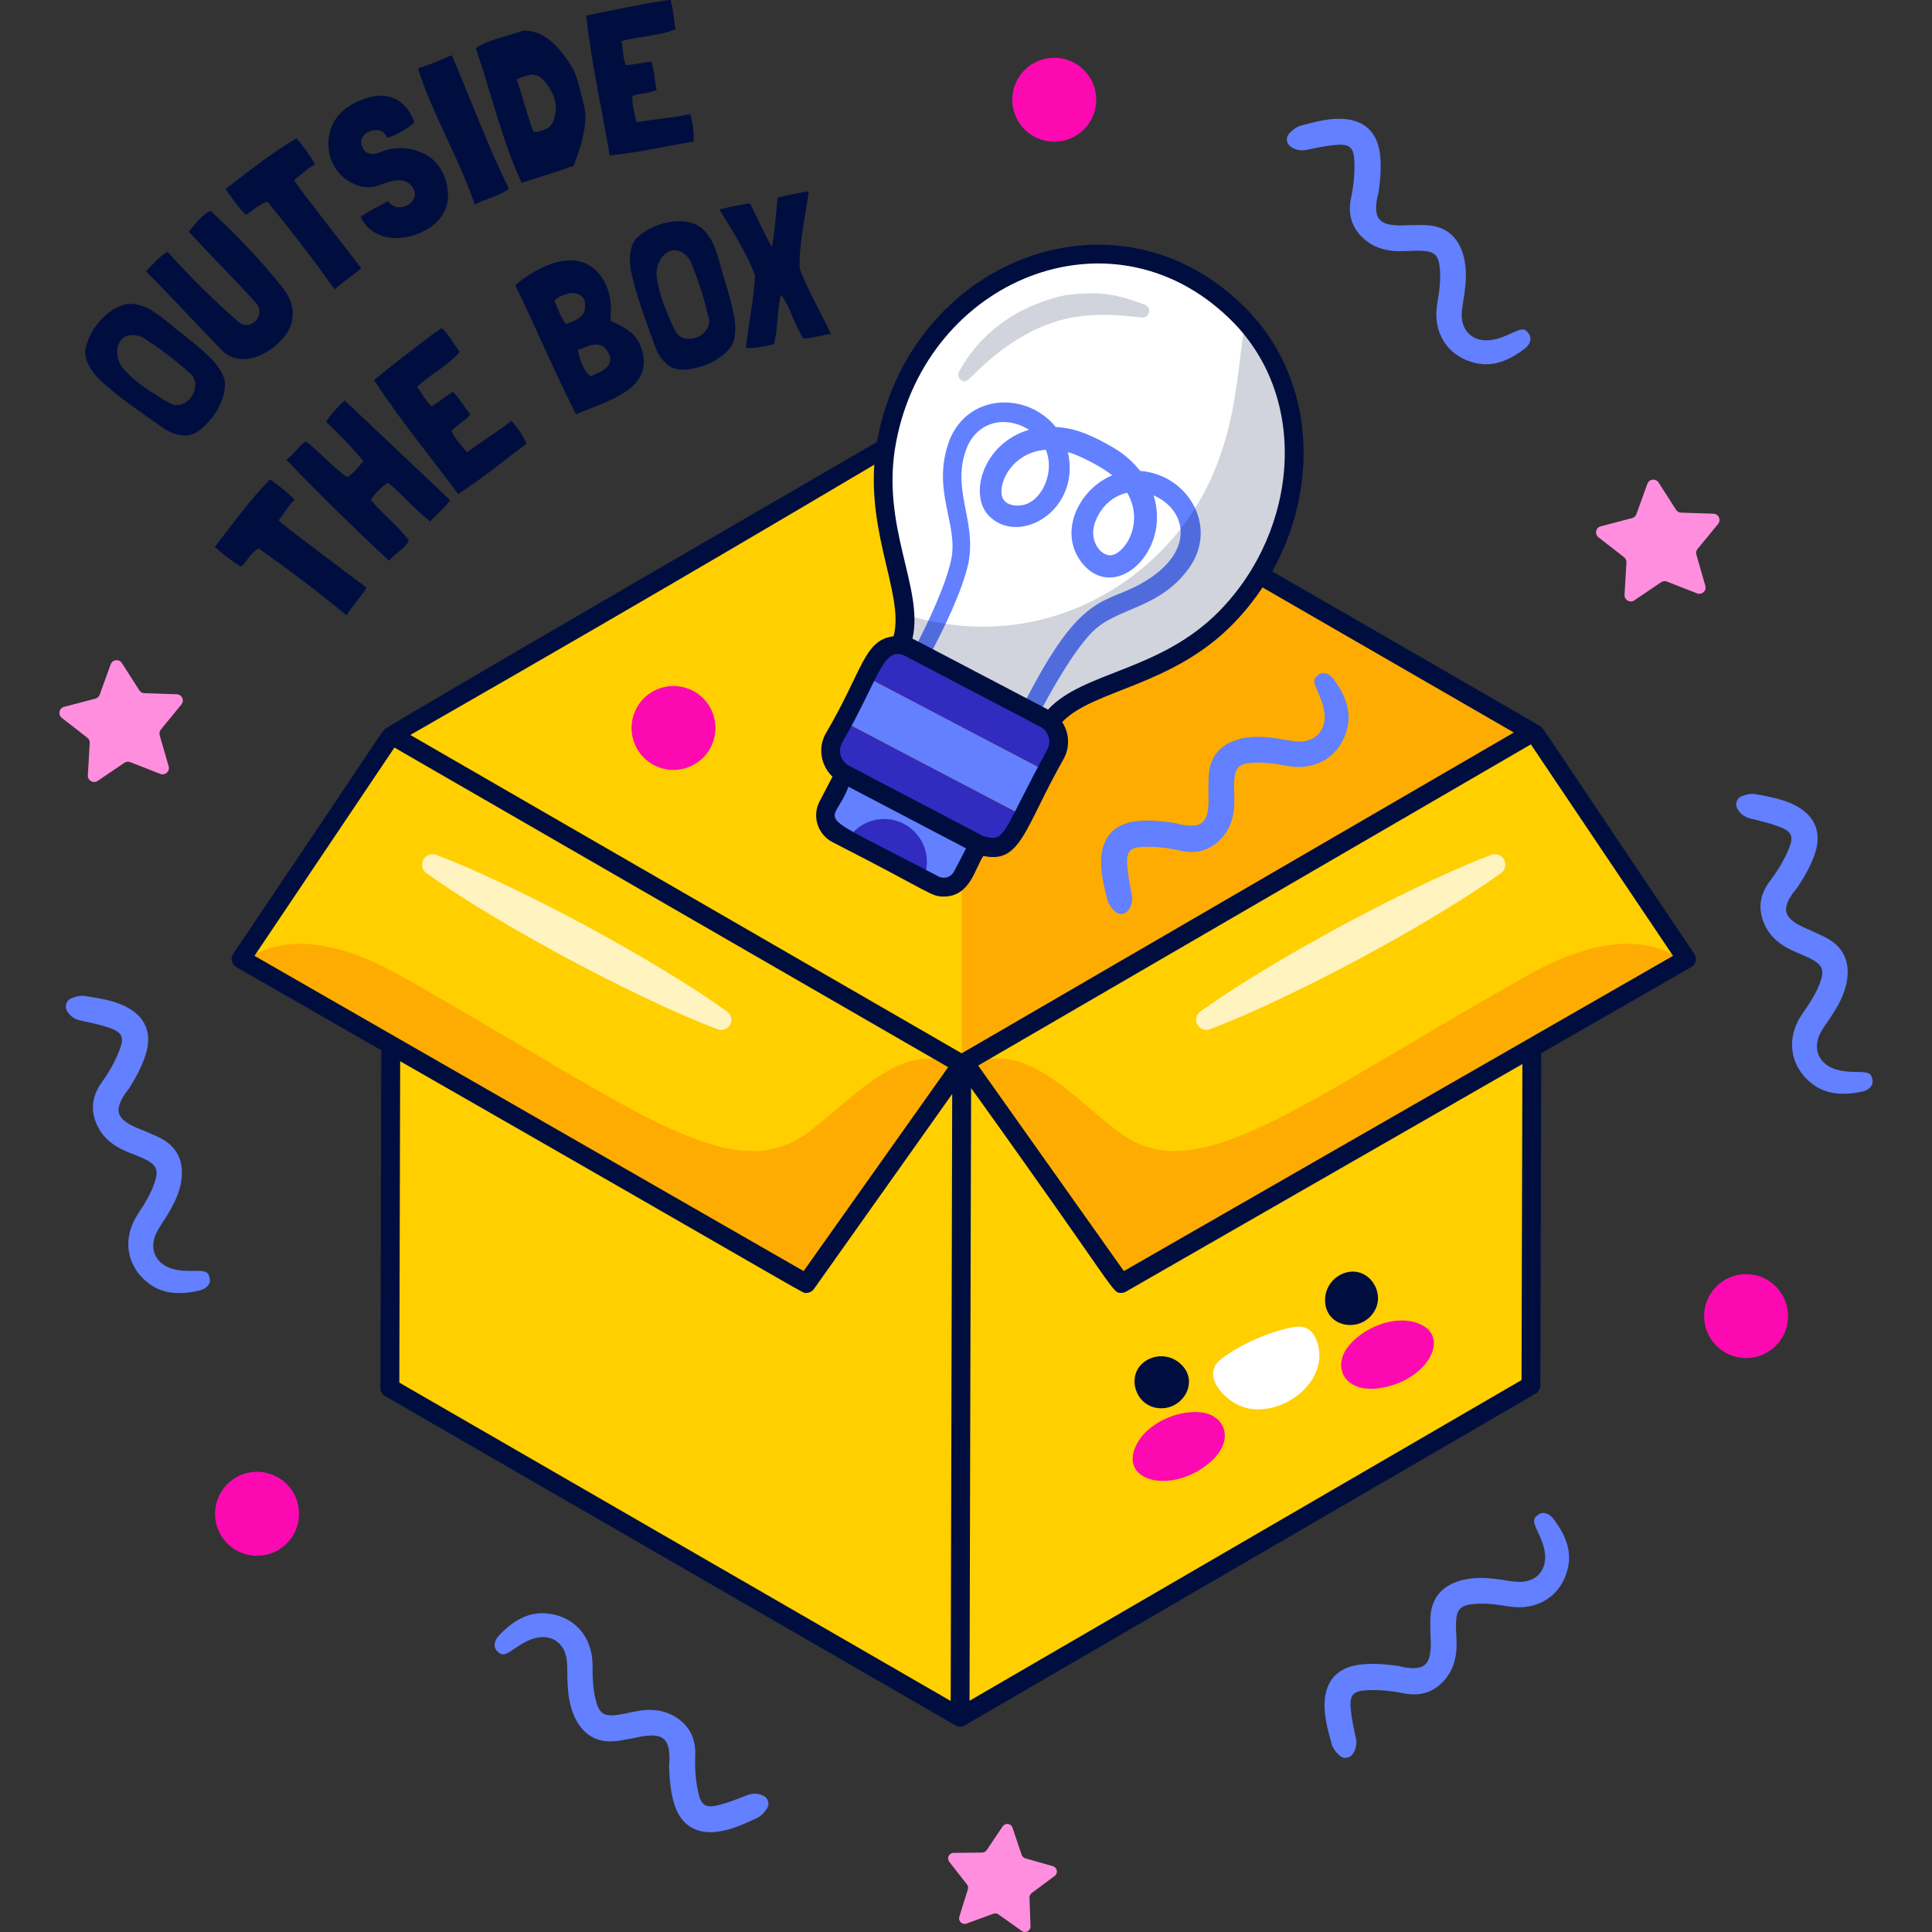 <?xml version="1.0" encoding="UTF-8"?>
<!-- Generator: Adobe Illustrator 25.2.1, SVG Export Plug-In . SVG Version: 6.00 Build 0)  -->
<svg xmlns="http://www.w3.org/2000/svg" xmlns:xlink="http://www.w3.org/1999/xlink" version="1.1" id="Capa_1" x="0px" y="0px" viewBox="0 0 512 512" style="enable-background:new 0 0 512 512;" xml:space="preserve" width="512" height="512">
<rect x="0" y="0" width="512" height="512" fill="#333333" stroke="none"/>
<g>
	<g>
		<g>
			<g>
				<polygon style="fill:#FFCF00;" points="254.873,282.027 254.432,455.076 103.318,367.831 103.759,194.782     "/>
				<polygon style="fill:#FFCF00;" points="254.873,282.027 406.15,194.114 405.709,367.163 254.432,455.076     "/>
				<polygon style="fill:#FFCF00;" points="406.156,194.113 254.871,282.024 103.756,194.783 254.871,106.963 255.039,106.872           "/>
				<polygon style="fill:#FFCF00;" points="254.871,282.024 254.536,282.496 213.679,340.144 64.679,254.608 63.872,254.136       103.756,194.783     "/>
				<polygon style="fill:#FFCF00;" points="255.928,282.024 256.262,282.496 297.12,340.144 446.119,254.608 446.927,254.136       407.043,194.783     "/>
			</g>
			<g style="opacity:0.5;">
				<polygon style="fill:#FD8A02;" points="406.156,194.113 254.871,282.024 254.871,106.963 255.039,106.872     "/>
				<path style="fill:#FD8A02;" d="M254.536,282.496l-40.858,57.648l-149-85.536c6.956-4.917,19.698-8.266,40.919,3.669      c61.743,34.738,87.896,57.238,108.599,41.801C226.785,290.716,239.238,274.945,254.536,282.496z"/>
				<path style="fill:#FD8A02;" d="M256.262,282.496l40.857,57.648l149-85.536c-6.957-4.917-19.698-8.266-40.918,3.669      c-61.743,34.738-87.897,57.238-108.599,41.801C284.013,290.716,271.561,274.945,256.262,282.496z"/>
			</g>
			<g style="opacity:0.75;">
				<path style="fill:#FFFFFF;" d="M318.093,268.084c5.977-4.294,12.167-8.191,18.432-11.947c6.25-3.782,12.629-7.329,19.031-10.831      c6.443-3.426,12.913-6.802,19.509-9.943c6.582-3.166,13.242-6.19,20.116-8.814c1.428-0.545,3.03,0.171,3.575,1.6      c0.458,1.201,0.023,2.524-0.974,3.24c-5.98,4.286-12.176,8.172-18.449,11.915c-6.259,3.768-12.644,7.302-19.055,10.786      c-6.453,3.408-12.93,6.771-19.533,9.899c-6.59,3.153-13.255,6.166-20.133,8.782c-1.386,0.526-2.935-0.169-3.462-1.554      C316.709,270.055,317.13,268.776,318.093,268.084z"/>
				<path style="fill:#FFFFFF;" d="M190.186,272.77c-6.879-2.616-13.544-5.629-20.134-8.782c-6.603-3.128-13.08-6.491-19.532-9.899      c-6.411-3.484-12.796-7.018-19.055-10.786c-6.272-3.743-12.468-7.63-18.449-11.915c-1.243-0.891-1.528-2.622-0.638-3.865      c0.749-1.045,2.092-1.412,3.239-0.975c6.874,2.624,13.534,5.648,20.116,8.814c6.596,3.142,13.066,6.517,19.509,9.943      c6.402,3.501,12.78,7.049,19.032,10.831c6.264,3.757,12.454,7.654,18.43,11.947c1.203,0.865,1.478,2.541,0.614,3.744      C192.592,272.837,191.294,273.192,190.186,272.77z"/>
			</g>
			<g>
				<path style="fill:#FC09B2;" d="M300.558,384.346c2.18-6.63,11.027-10.789,17.666-10.064c6.573,0.718,9.219,7.587,2.254,13.422      C310.938,395.698,297.731,392.947,300.558,384.346z"/>
				<path style="fill:#FC09B2;" d="M376.392,350.938c-6.363-2.867-15.403,0.854-19.349,6.243      c-3.906,5.335-0.624,11.923,8.383,10.723C377.762,366.26,384.647,354.658,376.392,350.938z"/>
			</g>
			<path style="fill:#FFFFFF;" d="M342.869,351.67c2.786-0.51,4.699,0.662,5.695,2.775c5.344,11.335-10.026,22.72-20.349,17.933     c-3.695-1.713-9.302-7.289-5.422-11.446C324.839,358.74,333.787,353.334,342.869,351.67z"/>
		</g>
		<g>
			<path style="fill:#000E3F;" d="M448.99,252.756c-32.251-47.811-38.443-57.484-40.088-59.568     c-0.511-0.647-0.862-0.768-1.307-1.057c-2.299-1.494-18.831-10.865-147.471-85.195c-3.142-1.821-7.032-1.821-10.174,0     c-31.801,18.486-137.593,79.723-147.881,86.224c-0.769,0.486,0.461-0.793-40.261,59.596c-0.4,0.573-0.524,1.272-0.375,1.945     c0.175,0.673,0.599,1.247,1.198,1.596l38.406,22.046l-0.225,89.482c0,0.898,0.475,1.72,1.247,2.17l151.132,87.238     c0.374,0.224,0.798,0.349,1.247,0.349c0.424,0,0.849-0.125,1.247-0.349l151.282-87.911c0.773-0.449,1.221-1.272,1.247-2.145     l0.224-88.061l39.729-22.819c0.598-0.349,1.047-0.923,1.197-1.596C449.513,254.028,449.388,253.329,448.99,252.756z      M257.629,111.25l143.552,82.873l-146.32,85.018l-146.119-84.369C257.912,109.251,252.661,108.376,257.629,111.25z      M67.443,253.304c3.792-5.643-13.736,20.443,37.085-55.191l1.72,0.973v0.025l145.022,83.696l-38.306,54.043l-106.915-61.376     l-4.988-2.868L67.443,253.304z M106.049,281.236c113.681,65.103,106.331,61.4,107.638,61.4c0.773,0,1.545-0.374,2.02-1.047     l36.636-51.674l-0.4,160.858l-146.119-84.37L106.049,281.236z M403.226,365.73l-146.294,84.993l0.324-126.168l0.1-36.212     c39.37,54.835,37.293,54.293,39.779,54.293c0.398,0,0.848-0.1,1.222-0.324l105.094-60.328L403.226,365.73z M408.438,273.355     l-4.988,2.868l-105.618,60.627l-38.606-54.467c1.958-1.138-19.726,11.463,146.468-85.118     c46.349,68.924,33.777,50.228,37.684,56.038L408.438,273.355z"/>
			<path style="fill:#000E3F;" d="M306.082,373.021c6.766,1.511,12.057-6.406,6.996-11.389c-2.875-2.832-7.092-2.775-9.822-0.737     C298.589,364.38,300.639,371.806,306.082,373.021z"/>
			<path style="fill:#000E3F;" d="M364.287,347.379c2.778-4.836-1.319-11.361-7.04-10.269c-3.346,0.639-6.235,3.712-6.086,7.745     C351.423,351.952,360.835,353.391,364.287,347.379z"/>
		</g>
	</g>
	<g>
		<g>
			<path style="fill:#FFFFFF;" d="M324.911,163.681c-6.227,6.355-13.175,10.253-20.525,13.621     c-10.91,5.02-23.895,7.266-27.813,17.158c0,0-9.83-5.147-19.679-10.316c-9.851-5.169-19.7-10.316-19.7-10.316     c2.224-3.305,2.838-7.033,2.625-11.036c-0.126-2.521-0.592-5.148-1.185-7.838c-0.974-4.47-2.309-9.13-3.136-13.769     c-1.376-7.964-2.139-15.887-0.445-24.635c6.843-35.481,43.954-61.811,79.839-43.002c4.723,2.479,8.833,5.423,12.306,8.749     c1.018,0.953,1.971,1.948,2.861,2.965C349.845,107.272,345.883,142.287,324.911,163.681z"/>
			<g>
				<path style="fill:#6280FF;" d="M302.146,124.792c-4.165-5.238-8.703-6.933-10.549-8.08c-3.889-1.92-7.058-3.267-11.82-3.567      c-7.707-9.427-23.243-8.854-28.157,3.517c-4.938,13.218,2.494,22.246,0.449,31.673c-1.397,6.634-6.036,16.559-9.876,23.892      l3.865,2.02c4.14-7.632,8.978-17.757,10.574-24.964c2.27-11.447-4.763-19.702-0.374-30.725      c3.068-7.233,10.675-8.355,16.434-4.664c-12.494,3.691-16.211,17.856-10.25,23.169c8.131,7.482,23.992-2.02,20.575-17.258      c3.167,0.873,9.202,4.065,11.746,6.16c-8.703,3.591-14.314,14.764-8.303,22.844c8.578,11.522,24.066-2.469,19.252-17.532      c8.579,3.716,11.049,14.315-1.521,22.321c-11.372,7.307-16.984,1.371-33.244,33.718l4.239,2.22      c3.816-7.332,9.304-16.809,13.966-21.722c6.584-7.058,18.231-6.085,26.286-17.732      C322.771,139.057,314.542,125.715,302.146,124.792z M272.918,133.147c-2.17,1.247-5.262,1.072-6.56-0.274      c-2.842-2.394,0.575-12.894,10.799-13.692C279.427,124.692,276.609,131.152,272.918,133.147z M293.643,147.088      c-2.47-0.399-5.163-4.389-3.343-8.953c1.596-4.09,4.814-6.784,8.43-7.556C303.743,139.307,297.158,148.036,293.643,147.088z"/>
				<path style="fill:#6280FF;" d="M247.559,234.477l-1.669-0.876l-22.48-11.782l-1.671-0.877c-2.699-1.418-3.735-4.74-2.327-7.428      l4.403-8.398c0.011,0.01,0.011,0.01,0.023,0.021l35.523,18.629c0.011,0.01,0.011,0.01,0.032,0.009L255,232.161      C253.581,234.86,250.259,235.897,247.559,234.477z"/>
				<polygon style="fill:#6280FF;" points="277.332,204.448 271.172,216.169 265.013,212.927 229.548,194.323 223.363,191.105       229.498,179.384     "/>
			</g>
			<g style="opacity:0.18;">
				<path style="fill:#000E3F;" d="M324.911,163.681c-6.227,6.355-13.175,10.253-20.525,13.621      c-10.91,5.02-23.895,7.266-27.813,17.158c0,0-9.83-5.147-19.679-10.316c-9.851-5.169-19.7-10.316-19.7-10.316      c2.224-3.305,2.838-7.033,2.625-11.036c24.275,7.753,48.129,1.25,65.096-14.087c24.087-21.785,22.22-49.808,25.144-63.443      C349.845,107.272,345.883,142.287,324.911,163.681z"/>
				<path style="fill:#000E3F;" d="M254.159,98.498c5.004-9.28,14.147-17.148,28.208-20.296c7.794-0.818,11.963-0.906,21.04,2.565      c1.913,0.73,1.214,3.612-0.823,3.377c-12.952-1.498-23.098-1.268-35.986,7.799c-9.739,7.035-9.973,10.575-12.097,8.603      C253.922,100.01,253.802,99.162,254.159,98.498z"/>
			</g>
			<g>
				<path style="fill:#322BBF;" d="M244.665,232.963l-20.036-10.505c3.088-5.055,9.612-6.908,14.931-4.119      C244.881,221.129,247.066,227.548,244.665,232.963z"/>
				<path style="fill:#322BBF;" d="M279.776,199.785l-2.444,4.664l-47.834-25.064l2.47-4.688c1.77-3.392,5.985-4.689,9.376-2.918      l0.849,0.449l3.865,2.02l24.889,13.068l4.239,2.22l1.672,0.873C280.25,192.178,281.547,196.393,279.776,199.785z"/>
				<path style="fill:#322BBF;" d="M259.393,223.774c-0.021,0.001-0.021,0.001-0.032-0.009l-35.523-18.629      c-0.012-0.011-0.012-0.011-0.023-0.021c-3.364-1.774-4.669-5.956-2.907-9.352l2.464-4.669l6.173,3.231l35.458,18.61l6.173,3.232      l-2.444,4.667C266.96,224.222,262.779,225.548,259.393,223.774z"/>
			</g>
		</g>
		<path style="fill:#000E3F;" d="M328.923,80.496c-33.928-32.491-87.261-11.376-96.318,35.58c-4.513,23.313,7.282,40.994,4.21,52.53    c-7.976,1.088-8.011,8.911-18.124,26.019c-1.977,3.813-1.056,8.378,1.927,11.203l-3.402,6.511    c-2.068,3.925-0.551,8.748,3.346,10.803c26.474,13.529,26.071,14.456,29.542,14.456c7.08,0,8.277-7.615,10.512-10.772    c9.975,2.174,10.824-7.343,21.367-25.898c1.628-3.117,1.347-6.776-0.496-9.563c8.023-8.561,29.037-9.437,45.206-25.938    C349.939,141.711,352.633,102.891,328.923,80.496z M252.802,231.002c-0.777,1.473-2.621,2.035-4.102,1.26    c-35.471-18.598-28.041-12.513-23.846-23.771c4.541,2.38,24.361,12.768,31.174,16.34L252.802,231.002z M277.559,198.622    c0,0.001,0,0.003,0,0.004c-12.212,22.331-10.858,24.767-17.068,22.912c-0.316-0.166-35.125-18.421-35.514-18.624    c-2.146-1.142-2.981-3.83-1.863-5.983c10.203-17.671,10.882-26.191,17.053-22.948c37.272,19.589,35.727,18.594,36.42,19.246    C278.109,194.586,278.509,196.803,277.559,198.622z M323.132,161.934v0.001c-15.706,16.026-35.967,15.931-45.392,26.108    c-25.913-13.574-35.397-18.572-35.93-18.799c3.112-13.523-8.641-29.825-4.309-52.223c8.301-43.033,56.832-62.732,87.987-32.912    C347.276,104.691,344.297,140.341,323.132,161.934z"/>
	</g>
	<g>
		<g>
			<g>
				<path style="fill:#000E3F;" d="M40.37,82.344c1.532,0.979,2.964,2.085,4.362,3.239c2.945,2.56,5.896,4.573,8.722,7.108      l1.33,1.236c1.938,1.71,3.694,3.836,4.579,6.186c0.614,2.074,0.088,4.369-0.816,6.517c-0.765,1.975-1.956,3.691-3.397,5.28      c-2.063,2.217-4.364,4.114-7.472,3.376c-2.068-0.287-3.895-1.424-5.621-2.691c-4.647-3.322-9.467-6.503-13.785-10.336      c-2.569-2.06-4.976-4.69-5.636-8.044c-0.068-0.54-0.095-1.045-0.007-1.603c1.089-5.264,5.346-10.573,10.492-11.932      c1.376-0.253,2.755-0.153,4.026,0.273C38.315,81.237,39.359,81.766,40.37,82.344z M41.113,91.597      c-0.041-0.034-1.576-1.013-2.603-1.743c-1.707-1.114-3.743-1.44-5.436-0.6c-1.383,0.799-2.002,2.403-2.014,3.851      c0.007,1.602,0.468,3.074,1.413,4.359c1.844,2.192,4.282,4.148,6.809,5.901c2.275,1.276,4.411,3.001,6.756,3.916      c3.174,0.653,6.252-2.79,5.638-6.113c-0.592-2.193-0.925-1.761-3.273-3.926c-1.14-0.952-2.061-1.734-2.19-1.834l-2.082-1.615      L41.113,91.597z"/>
				<path style="fill:#000E3F;" d="M75.254,76.699c2.944,3.87,3.319,8.724-0.1,12.76c-4.006,4.769-11.296,8.142-16.211,3.512      c-6.754-6.9-13.388-14.225-20.258-21.009l-0.078-0.001l0.041-0.038c1.605-1.574,3.729-4.111,5.719-5.214l0.041,0.038      c5.899,6.582,12.309,12.897,19.189,18.903c3.237,1.821,6.462-2.024,4.63-4.916c-5.865-6.54-12.428-13.088-18.217-19.317      c1.335-1.539,3.853-5.005,5.838-5.487C62.723,62.327,69.399,69.227,75.254,76.699z"/>
				<path style="fill:#000E3F;" d="M83.497,43.576c-1.261,0.599-2.691,1.803-5.36,4.001l-0.088,0.068l-0.046,0.032      c0.032,0.044,0.022,0.122,0.054,0.162c0.451,0.969,2.888,4.144,17.577,23.092l0.034,0.046l0.032,0.04      c-1.892,1.962-5.132,3.764-6.98,5.692c-0.526-0.432-4.852-7.329-17.794-23.203l-0.078-0.011c-1.885,0.314-4.8,3.106-5.668,3.407      c-0.548-0.275-3.48-3.833-5.326-6.767c-0.034-0.046-0.078-0.011-0.11-0.056c5.945-4.506,12.328-9.612,18.843-13.447      C80.163,38.467,82.231,41.238,83.497,43.576z"/>
				<path style="fill:#000E3F;" d="M109.757,32.497c-2.026,1.659-4.586,3.368-7.18,4.026c-1.223-3.914-8.149-1.674-6.639,2.199      c0.102,0.511,0.443,0.888,0.733,1.288c1.391,1.229,2.825,0.855,4.264,0.285c3.604-1.545,7.694-1.347,11.101,0.309      c3.868,1.585,6.252,5.659,6.598,9.819c0.702,4.777-2.087,8.64-6.081,10.722c-5.655,3.035-13.748,2.906-16.815-3.367l-0.08-0.142      l-0.085-0.144c2.053-1.609,5.153-2.932,7.272-4.201c2.545,3.916,9.557,0.046,6.274-3.952c-2.119-2.831-6.133-1.119-9.101-0.122      c-1.422,0.493-2.825,0.471-4.165,0.225c-9.04-2.241-11.072-12.574-6.405-18.575c2.365-3.052,7.043-5.149,10.882-5.503      c3.945-0.164,7.664,1.823,9.474,7.104L109.757,32.497z"/>
				<path style="fill:#000E3F;" d="M119.711,14.625l0.088,0.201c4.971,11.542,9.43,23.841,15.012,35      c-0.631,1.588-7.737,3.392-8.977,4.405c-4.272-12.559-11.354-24.149-15.01-35.959l-0.041-0.1      c0.331-0.205,1.656-0.597,2.109-0.792c1.232-0.469,2.608-0.884,5.614-2.236L119.711,14.625z"/>
				<path style="fill:#000E3F;" d="M151.328,17.422c0.709,0.981,1.108,2.068,1.508,3.15c0.882,3.348,1.985,6.677,2.36,10.067      c0.017,0.056-0.034,0.071-0.017,0.124c-0.114,4.576-1.524,9.046-3.159,13.183c-4.554,1.605-9.318,3.105-13.714,4.486      l-0.034,0.071c-4.993-10.566-8.052-23.58-12.131-35.639c0.034-0.068,0.056-0.189,0.09-0.258      c3.665-2.245,8.471-3.065,12.45-4.491c2.43-0.13,5.188,0.955,7.085,2.601C148.026,12.595,149.825,14.848,151.328,17.422z       M146.126,24.29c-1.093-2.014-2.545-4.432-5.163-4.529c-1.254,0.223-2.735,0.631-3.909,1.287l-0.104,0.034l-0.054,0.014      l0.066,0.209c1.449,3.687,2.626,8.894,4.369,13.522c1.001,0.433,2.452-0.252,3.658-0.806c0.38-0.061,0.526-0.335,0.843-0.608      c0.548-0.632,0.877-1.427,1.096-2.186C147.556,29.02,147.509,26.674,146.126,24.29z"/>
				<path style="fill:#000E3F;" d="M182.999,30.353c0.558,2.3,1.001,4.898,0.772,7.163c-7.37,1.193-15.124,3.065-22.204,3.652      c-2.129-12.55-4.825-24.507-6.223-37.014c8.315-1.857,22.29-4.45,22.346-4.126c0.809,2.478,0.869,5.139,1.303,7.68l0.01,0.057      c-4.425,1.806-9.377,1.812-14.067,3.052l-0.163,0.028l-0.044,0.065c0.412,2.102,0.312,4.454,1.128,6.32l0.063,0.046      c2.192-0.207,4.454-0.646,6.683-0.967l0.01,0.054c0.789,2.371,0.879,4.861,1.383,7.504c-2.116,0.972-5.789,0.979-6.444,1.705      c-0.025,2.174,0.689,5.058,1.144,6.763l0.063,0.044c4.761-0.806,9.326-1.138,14.223-2.132L182.999,30.353z"/>
			</g>
		</g>
		<g>
			<g>
				<path style="fill:#000E3F;" d="M78.103,132.453c-1.062,0.913-2.124,2.451-4.121,5.278l-0.066,0.088l-0.032,0.041      c0.041,0.033,0.049,0.111,0.095,0.144c0.684,0.816,3.877,3.237,23.047,17.64l0.044,0.033l0.044,0.033      c-1.308,2.392-3.958,4.985-5.234,7.33c-0.619-0.275-6.615-5.788-23.288-17.687l-0.078,0.008c-1.737,0.8-3.814,4.264-4.569,4.786      c-0.601-0.119-4.369-2.785-6.926-5.126c-0.041-0.033-0.076,0.012-0.119-0.024c4.549-5.917,9.362-12.528,14.635-17.948      C73.536,128.403,76.262,130.531,78.103,132.453z"/>
				<path style="fill:#000E3F;" d="M119.302,132.551c-1.495,2.077-4.077,4.223-5.256,5.606l-0.039,0.039      c-3.926-2.988-7.448-7.293-11.179-10.244h-0.076c-1.8,1.22-3.29,2.679-4.474,4.528c3.215,3.915,7.336,6.946,10.049,10.738      c-0.565,2.009-4.659,4.023-5.1,5.452c-4.647-4.122-19.625-18.636-27.292-26.787l-0.041-0.039l0.039-0.039l0.081-0.076      c1.875-1.223,3.181-3.726,5.09-4.755c4.004,3.145,7.031,6.786,10.918,9.502l0.039-0.035c1.603-0.954,3.018-2.8,4.197-4.186      l0.039-0.036c-3.22-3.916-6.021-6.778-9.859-10.387c0.911-1.734,3.266-4.269,4.949-5.688L119.302,132.551z"/>
				<path style="fill:#000E3F;" d="M135.6,111.583c1.537,1.797,3.105,3.914,3.926,6.038c-6.028,4.393-12.094,9.567-18.139,13.293      c-7.572-10.224-15.38-19.662-22.282-30.18c6.571-5.414,17.857-14.043,18.051-13.779c1.844,1.843,3.103,4.188,4.635,6.259      l0.034,0.043c-3.127,3.614-7.535,5.857-11.155,9.082l-0.134,0.098l-0.012,0.078c1.317,1.684,2.292,3.829,3.863,5.124      l0.078,0.012c1.861-1.174,3.68-2.589,5.519-3.883l0.034,0.043c1.775,1.755,2.978,3.936,4.625,6.061      c-1.449,1.823-4.718,3.495-4.976,4.439c0.967,1.945,2.903,4.196,4.082,5.507l0.078,0.01c3.877-2.87,7.796-5.228,11.71-8.329      L135.6,111.583z"/>
				<path style="fill:#000E3F;" d="M170.205,93.04c2.782,10.144-9.13,13.144-16.434,16.303c-0.397,0.183-0.723,0.397-1.14,0.409      c-5.745-11.303-10.506-22.7-16.074-34.144l0.024-0.077c6.939-5.889,18.843-11.128,24.029,0.014      c1.293,2.784,1.473,6.028,1.171,8.891c-0.039,0.564,0.202,0.692,0.735,0.929C165.809,86.978,169.01,88.393,170.205,93.04z       M154.097,78.454c-1.033-0.789-2.133-0.943-3.295-0.704c-1.456,0.375-3.166,0.989-3.909,2.001      c0.867,1.47,1.386,4.014,3.068,6.073c2.107-0.677,4.959-1.701,5.076-4.177C155.113,80.643,155.13,79.245,154.097,78.454z       M160.12,92.046c-0.767-0.609-1.987-0.888-2.923-0.696c-1.408,0.23-2.755,0.982-4.065,1.409      c0.402,2.172,1.556,5.809,3.388,6.892l0.124,0.005c1.839-0.855,4.437-1.644,5.039-3.86      C161.969,94.455,161.102,92.981,160.12,92.046z"/>
				<path style="fill:#000E3F;" d="M189.124,64.849c0.691,1.682,1.227,3.41,1.712,5.155c0.945,3.786,2.206,7.124,3.066,10.82      l0.38,1.778c0.602,2.511,0.826,5.257,0.2,7.691c-0.684,2.051-2.438,3.626-4.406,4.867c-1.758,1.178-3.719,1.9-5.811,2.376      c-2.961,0.631-5.933,0.862-8.049-1.526c-1.532-1.416-2.375-3.397-3.062-5.425c-1.9-5.382-4.023-10.753-5.36-16.366      c-0.92-3.161-1.386-6.694,0-9.821c0.251-0.481,0.524-0.908,0.913-1.316c3.911-3.682,10.438-5.592,15.431-3.751      c1.274,0.582,2.345,1.455,3.142,2.53C188.075,62.762,188.623,63.797,189.124,64.849z M184.424,72.852      c-0.017-0.054-0.709-1.732-1.135-2.923c-0.755-1.89-2.233-3.328-4.104-3.608c-1.593-0.138-3.018,0.819-3.86,2.001      c-0.911,1.316-1.376,2.779-1.34,4.376c0.251,2.852,1.125,5.854,2.192,8.739c1.128,2.349,1.888,4.987,3.285,7.077      c2.221,2.358,6.72,1.306,8.122-1.77c0.77-2.134,0.251-1.97-0.431-5.093c-0.385-1.43-0.692-2.599-0.74-2.755l-0.782-2.516      L184.424,72.852z"/>
				<path style="fill:#000E3F;" d="M211.913,71.113c2.107,5.921,5.757,11.737,8.268,17.419c-0.494,0.03-0.925,0.107-1.41,0.194      c-1.137,0.202-2.197,0.502-3.439,0.72c-0.921,0.164-1.683,0.243-2.416,0.207l-0.063-0.043c-2.177-3.18-3.488-8.352-5.818-11.448      l-0.066-0.043c-1.105,4.431-0.777,9.107-1.856,13.085c-0.799,0.199-1.654,0.406-2.516,0.558      c-1.676,0.299-3.458,0.614-4.893,0.368c0.509-5.604,2.153-12.971,2.377-19.249c-2.365-6.097-5.977-11.699-9.435-17.379      c2.294-0.575,4.067-0.946,5.363-1.175c1.944-0.343,2.574-0.567,2.854-0.227c1.403,2.87,4.17,8.731,5.684,11.303      c0.777-3.147,1.081-9.607,1.542-12.975l-0.01-0.054c1.858-0.499,4.118-0.955,8.224-1.685l0.054-0.008      c0.007,0.055-0.044,0.065-0.036,0.118C213.438,57.418,211.752,64.235,211.913,71.113z"/>
			</g>
		</g>
	</g>
	<g>
		<g>
			<path style="fill:#6280FF;" d="M479.753,246.514c1.867,0.891,3.207,1.451,4.472,2.148c4.2,2.319,5.969,6.048,5.29,10.879     c-0.545,3.879-2.448,7.139-4.561,10.318c-0.897,1.35-1.909,2.647-2.62,4.091c-2.008,4.08-0.289,8.003,4.053,9.412     c2.087,0.677,4.268,0.712,6.441,0.731c2.81,0.025,3.07,0.654,3.372,1.922c0.36,1.516-0.737,2.898-2.845,3.315     c-4.732,0.936-9.465,0.887-13.389-2.318c-5.816-4.748-6.689-12.196-2.247-18.465c1.791-2.529,3.454-5.093,4.553-7.975     c1.32-3.462,0.755-4.863-2.556-6.563c-1.605-0.824-3.319-1.433-4.95-2.211c-2.833-1.351-5.279-3.224-6.764-6.033     c-2.245-4.245-1.881-8.434,1.011-12.231c1.991-2.614,3.678-5.367,4.954-8.374c1.488-3.503,0.978-4.817-2.685-6.166     c-2.364-0.87-4.839-1.464-7.296-2.044c-1.513-0.357-2.627-1.118-3.442-2.4c-0.872-1.372-0.381-2.995,1.089-3.571     c1.2-0.47,2.465-0.744,3.721-0.504c3.546,0.676,7.14,1.272,10.386,2.954c5.44,2.818,7.155,7.404,5.118,13.153     c-1.096,3.094-2.739,5.882-4.526,8.601c-0.296,0.451-0.708,0.824-1.022,1.264c-3.231,4.52-2.62,6.768,2.522,9.245     C478.644,246.084,479.493,246.404,479.753,246.514z"/>
			<path style="fill:#6280FF;" d="M38.007,299.589c1.891,0.839,3.246,1.361,4.53,2.023c4.263,2.201,6.135,5.88,5.591,10.727     c-0.437,3.893-2.249,7.205-4.272,10.441c-0.859,1.374-1.835,2.699-2.505,4.162c-1.893,4.134-0.066,8.008,4.314,9.296     c2.105,0.619,4.286,0.592,6.458,0.551c2.81-0.053,3.087,0.569,3.424,1.828c0.402,1.505-0.656,2.918-2.751,3.393     c-4.704,1.067-9.436,1.15-13.449-1.945c-5.946-4.585-7.025-12.005-2.76-18.395c1.72-2.578,3.311-5.187,4.329-8.098     c1.223-3.497,0.619-4.882-2.737-6.49c-1.627-0.779-3.358-1.34-5.01-2.072c-2.87-1.272-5.366-3.076-6.929-5.842     c-2.363-4.181-2.115-8.379,0.67-12.254c1.918-2.668,3.527-5.467,4.72-8.509c1.39-3.543,0.843-4.842-2.856-6.089     c-2.387-0.804-4.878-1.328-7.35-1.84c-1.522-0.315-2.657-1.045-3.508-2.303c-0.91-1.347-0.465-2.983,0.989-3.6     c1.187-0.503,2.443-0.812,3.706-0.608c3.564,0.577,7.172,1.073,10.464,2.664c5.517,2.666,7.358,7.202,5.482,13.005     c-1.009,3.123-2.575,5.956-4.285,8.724c-0.283,0.459-0.685,0.843-0.987,1.292c-3.104,4.608-2.43,6.838,2.778,9.171     C36.887,299.19,37.745,299.486,38.007,299.589z"/>
			<path style="fill:#6280FF;" d="M379.084,433.449c-0.008-2.068-0.085-3.519-0.005-4.961c0.266-4.79,2.858-8.002,7.505-9.488     c3.731-1.193,7.494-0.893,11.275-0.37c1.605,0.223,3.213,0.572,4.822,0.585c4.547,0.038,7.335-3.213,6.72-7.737     c-0.296-2.174-1.211-4.154-2.137-6.12c-1.197-2.542-0.743-3.05,0.269-3.872c1.21-0.982,2.931-0.594,4.221,1.124     c2.897,3.856,4.907,8.142,3.723,13.068c-1.754,7.3-8.085,11.319-15.66,10.039c-3.056-0.516-6.087-0.902-9.161-0.641     c-3.691,0.314-4.709,1.431-4.803,5.151c-0.046,1.803,0.149,3.612,0.157,5.419c0.012,3.139-0.613,6.155-2.499,8.712     c-2.85,3.865-6.783,5.355-11.458,4.398c-3.219-0.66-6.431-0.984-9.694-0.829c-3.802,0.181-4.764,1.21-4.39,5.096     c0.242,2.507,0.782,4.995,1.326,7.46c0.335,1.518,0.133,2.852-0.668,4.143c-0.857,1.381-2.533,1.643-3.689,0.569     c-0.944-0.877-1.74-1.897-2.07-3.134c-0.93-3.488-1.952-6.984-1.846-10.639c0.178-6.124,3.565-9.659,9.628-10.32     c3.263-0.356,6.487-0.085,9.713,0.344c0.534,0.071,1.049,0.28,1.582,0.372c5.474,0.949,7.234-0.577,7.234-6.284     C379.178,434.634,379.098,433.731,379.084,433.449z"/>
			<path style="fill:#6280FF;" d="M168.005,460.61c-2.04,0.341-3.459,0.651-4.895,0.805c-4.77,0.51-8.358-1.531-10.573-5.877     c-1.779-3.49-2.089-7.252-2.182-11.068c-0.039-1.62,0.046-3.263-0.2-4.854c-0.696-4.493-4.353-6.722-8.719-5.385     c-2.098,0.642-3.904,1.865-5.695,3.095c-2.316,1.591-2.891,1.225-3.864,0.359c-1.164-1.035-1.059-2.797,0.429-4.348     c3.339-3.48,7.244-6.155,12.298-5.78c7.488,0.555,12.474,6.155,12.431,13.837c-0.017,3.099,0.091,6.153,0.844,9.144     c0.904,3.593,2.171,4.417,5.858,3.911c1.787-0.246,3.541-0.73,5.323-1.028c3.096-0.518,6.173-0.386,9.001,1.062     c4.274,2.19,6.378,5.831,6.187,10.599c-0.132,3.283,0.065,6.506,0.744,9.701c0.791,3.723,1.962,4.507,5.736,3.511     c2.436-0.643,4.803-1.577,7.149-2.51c1.444-0.575,2.794-0.591,4.196-0.009c1.501,0.624,2.031,2.235,1.156,3.549     c-0.714,1.073-1.592,2.023-2.76,2.547c-3.293,1.48-6.578,3.053-10.202,3.537c-6.073,0.811-10.107-1.962-11.737-7.839     c-0.877-3.163-1.13-6.389-1.226-9.642c-0.016-0.539,0.108-1.081,0.113-1.622c0.054-5.555-1.736-7.046-7.368-6.126     C169.159,460.327,168.281,460.552,168.005,460.61z"/>
			<path style="fill:#6280FF;" d="M320.237,210.279c0.034-2.068-0.014-3.52,0.094-4.96c0.362-4.784,3.019-7.943,7.694-9.335     c3.754-1.117,7.511-0.742,11.28-0.142c1.601,0.254,3.201,0.636,4.81,0.682c4.545,0.13,7.399-3.065,6.874-7.6     c-0.252-2.18-1.128-4.177-2.014-6.161c-1.146-2.566-0.681-3.064,0.347-3.865c1.229-0.958,2.942-0.536,4.198,1.208     c2.818,3.914,4.742,8.238,3.459,13.141c-1.901,7.263-8.311,11.154-15.859,9.721c-3.045-0.578-6.068-1.024-9.146-0.825     c-3.697,0.24-4.737,1.336-4.906,5.054c-0.082,1.802,0.077,3.614,0.048,5.421c-0.051,3.139-0.737,6.141-2.674,8.66     c-2.927,3.807-6.888,5.218-11.543,4.167c-3.205-0.724-6.41-1.114-9.676-1.024c-3.805,0.104-4.788,1.114-4.491,5.006     c0.191,2.511,0.681,5.009,1.175,7.485c0.304,1.524,0.075,2.854-0.752,4.128c-0.885,1.364-2.565,1.593-3.7,0.495     c-0.927-0.896-1.701-1.932-2.006-3.175c-0.86-3.506-1.812-7.022-1.632-10.674c0.301-6.12,3.759-9.585,9.834-10.124     c3.27-0.29,6.488,0.046,9.704,0.539c0.533,0.082,1.043,0.301,1.574,0.404c5.454,1.059,7.244-0.432,7.359-6.137     C320.307,211.466,320.245,210.561,320.237,210.279z"/>
			<path style="fill:#6280FF;" d="M373.289,59.661c2.069,0.006,3.52-0.062,4.961,0.027c4.788,0.297,7.984,2.91,9.439,7.566     c1.169,3.739,0.844,7.5,0.297,11.277c-0.233,1.604-0.592,3.209-0.616,4.818c-0.067,4.547,3.165,7.356,7.693,6.77     c2.176-0.282,4.161-1.184,6.134-2.097c2.549-1.181,3.055-0.723,3.87,0.294c0.974,1.216,0.575,2.935-1.152,4.214     c-3.875,2.872-8.173,4.854-13.092,3.638c-7.289-1.801-11.266-8.158-9.937-15.725c0.536-3.052,0.941-6.081,0.7-9.156     c-0.29-3.694-1.4-4.718-5.12-4.837c-1.803-0.058-3.613,0.126-5.42,0.121c-3.139-0.008-6.151-0.653-8.696-2.555     c-3.847-2.875-5.311-6.817-4.323-11.486c0.68-3.215,1.026-6.425,0.892-9.689c-0.156-3.803-1.179-4.772-5.067-4.422     c-2.509,0.225-4.999,0.75-7.469,1.277c-1.52,0.325-2.853,0.114-4.138-0.695c-1.376-0.866-1.627-2.543-0.545-3.693     c0.883-0.938,1.909-1.728,3.147-2.049c3.494-0.908,6.997-1.907,10.65-1.778c6.123,0.217,9.635,3.627,10.257,9.694     c0.335,3.266,0.043,6.488-0.407,9.71c-0.074,0.534-0.287,1.048-0.383,1.58c-0.984,5.468,0.531,7.238,6.237,7.275     C372.104,59.747,373.007,59.673,373.289,59.661z"/>
		</g>
		<g>
			
				<ellipse transform="matrix(0.38 -0.925 0.925 0.38 -67.822 284.706)" style="fill:#FC09B2;" cx="178.492" cy="192.952" rx="11.123" ry="11.123"/>
			<path style="fill:#FC09B2;" d="M268.269,26.431c0,6.143,4.98,11.123,11.123,11.123c6.143,0,11.124-4.98,11.124-11.123     s-4.98-11.123-11.124-11.123C273.249,15.308,268.269,20.288,268.269,26.431z"/>
			
				<ellipse transform="matrix(0.993 -0.122 0.122 0.993 -48.48 11.332)" style="fill:#FC09B2;" cx="68.16" cy="400.958" rx="11.123" ry="11.124"/>
			<path style="fill:#FC09B2;" d="M451.606,348.782c0,6.143,4.98,11.123,11.123,11.123s11.123-4.98,11.123-11.123     c0-6.143-4.98-11.124-11.123-11.124S451.606,342.639,451.606,348.782z"/>
		</g>
		<g>
			<path style="fill:#FF8EDE;" d="M449.733,157.249l-7.986-3.124c-0.51-0.199-1.085-0.135-1.538,0.172l-7.1,4.808     c-1.142,0.773-2.673-0.099-2.593-1.475l0.503-8.56c0.032-0.546-0.207-1.074-0.638-1.41l-6.767-5.267     c-1.088-0.847-0.732-2.573,0.601-2.922l8.297-2.167c0.53-0.138,0.957-0.528,1.143-1.043l2.919-8.063     c0.469-1.296,2.221-1.492,2.964-0.331l4.625,7.221c0.295,0.461,0.798,0.747,1.345,0.765l8.57,0.284     c1.377,0.046,2.105,1.651,1.23,2.717l-5.438,6.63c-0.347,0.423-0.464,0.99-0.312,1.516l2.378,8.238     C452.319,156.563,451.017,157.751,449.733,157.249z"/>
			<path style="fill:#FF8EDE;" d="M42.494,205.097l-7.986-3.124c-0.51-0.199-1.085-0.135-1.538,0.172l-7.1,4.808     c-1.142,0.773-2.674-0.099-2.593-1.475l0.503-8.56c0.032-0.546-0.207-1.074-0.638-1.41l-6.767-5.267     c-1.088-0.847-0.732-2.573,0.601-2.921l8.297-2.167c0.529-0.138,0.957-0.528,1.143-1.043l2.918-8.063     c0.469-1.296,2.221-1.492,2.964-0.331l4.625,7.221c0.295,0.461,0.798,0.747,1.345,0.765l8.57,0.284     c1.378,0.046,2.105,1.651,1.231,2.717l-5.439,6.629c-0.347,0.423-0.464,0.99-0.312,1.516l2.378,8.239     C45.08,204.411,43.778,205.599,42.494,205.097z"/>
			<path style="fill:#FF8EDE;" d="M270.786,511.726l-6.178-4.384c-0.394-0.28-0.901-0.348-1.355-0.182l-7.114,2.604     c-1.144,0.419-2.271-0.656-1.908-1.818l2.26-7.231c0.144-0.461,0.052-0.964-0.246-1.345l-4.675-5.961     c-0.751-0.958-0.078-2.362,1.14-2.376l7.575-0.085c0.484-0.005,0.933-0.248,1.203-0.65l4.225-6.288     c0.679-1.011,2.222-0.804,2.612,0.35l2.421,7.178c0.154,0.458,0.525,0.811,0.99,0.943l7.286,2.075     c1.171,0.333,1.452,1.865,0.474,2.592l-6.078,4.521c-0.388,0.289-0.609,0.75-0.591,1.233l0.278,7.57     C273.149,511.691,271.779,512.431,270.786,511.726z"/>
		</g>
	</g>
</g>















</svg>
